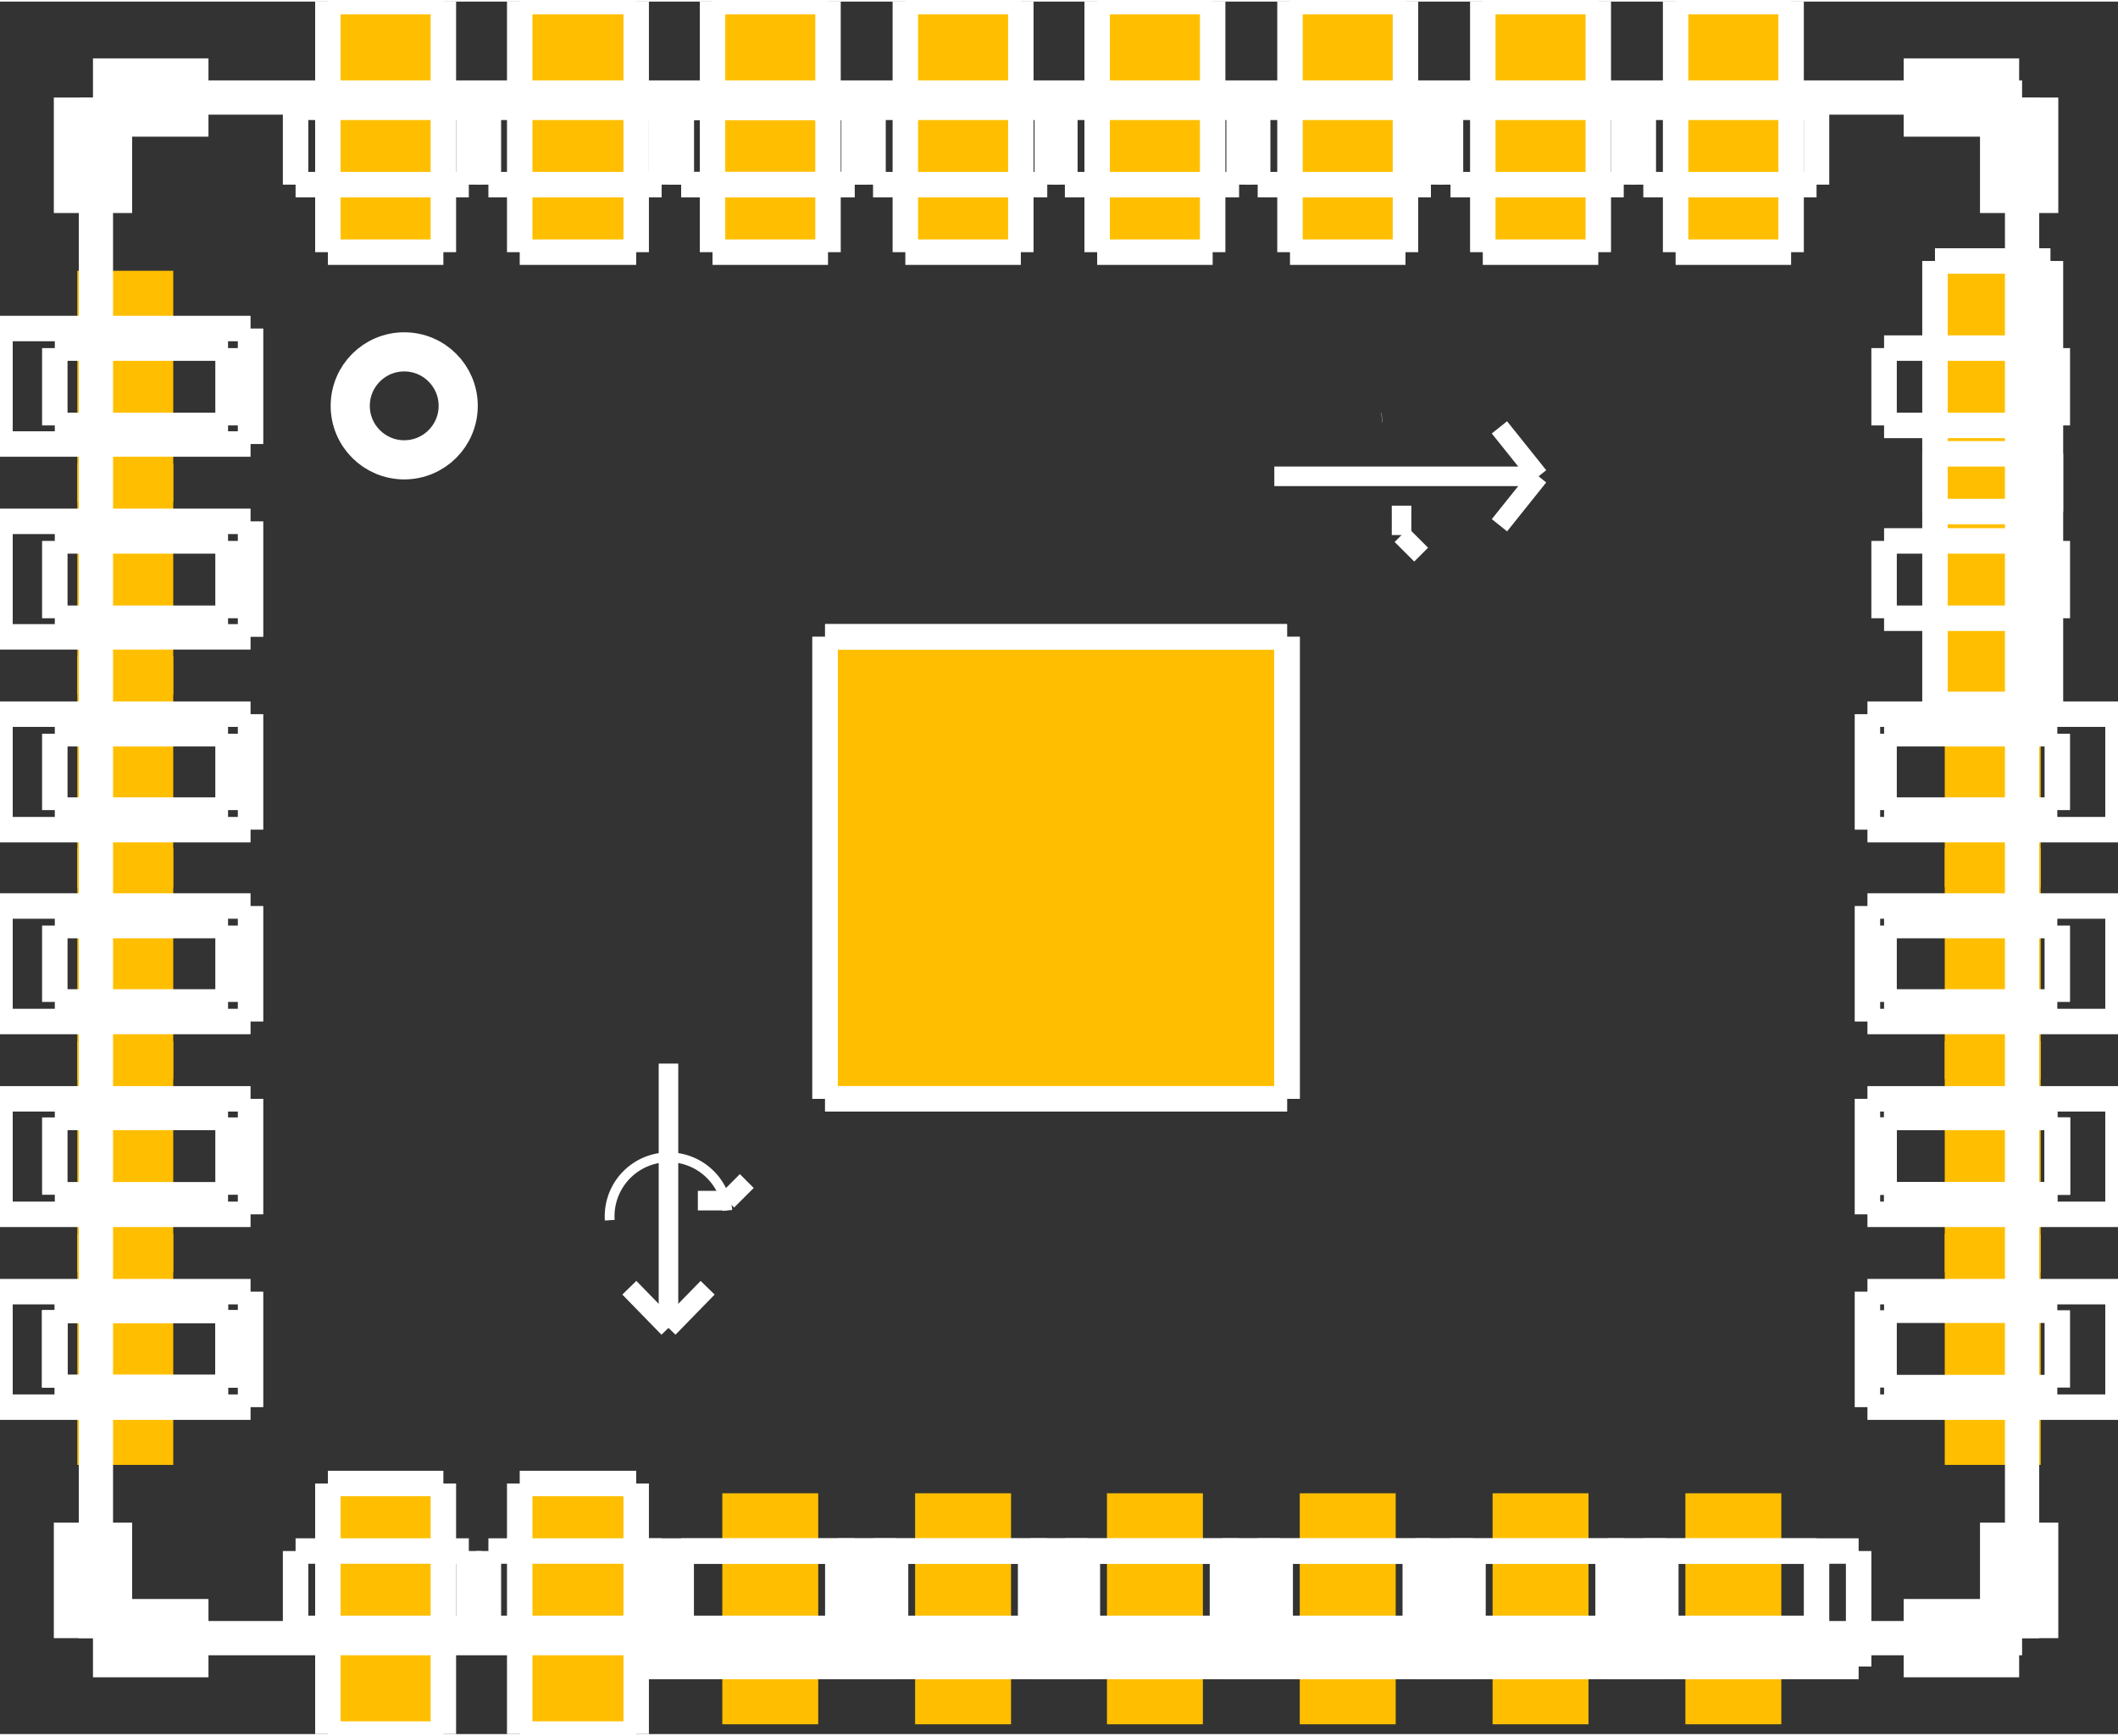 <?xml version="1.0" encoding="UTF-8" standalone="no"?> <svg xmlns:svg="http://www.w3.org/2000/svg" xmlns="http://www.w3.org/2000/svg" version="1.2" baseProfile="tiny" x="0in" y="0in" width="0.216in" height="0.177in" viewBox="0 0 2164 1770" ><rect x="0" y="0" width="2164" height="1770" fill="#333333" stroke="none"/><title>SparkFun.mod</title><desc>Kicad module 'SparkFun-IDG500' from file 'SparkFun.mod' converted by Fritzing</desc><g id="copper1">
 <rect width="98" x="79" y="275" fill="#ffbf00" connectorname="1" height="236" id="connector0pad" stroke-width="0"/>
 <rect width="98" x="79" y="472" fill="#ffbf00" connectorname="2" height="236" id="connector1pad" stroke-width="0"/>
 <rect width="98" x="79" y="669" fill="#ffbf00" connectorname="3" height="236" id="connector2pad" stroke-width="0"/>
 <rect width="98" x="79" y="865" fill="#ffbf00" connectorname="4" height="236" id="connector3pad" stroke-width="0"/>
 <rect width="98" x="79" y="1062" fill="#ffbf00" connectorname="5" height="236" id="connector4pad" stroke-width="0"/>
 <rect width="98" x="79" y="1259" fill="#ffbf00" connectorname="6" height="236" id="connector5pad" stroke-width="0"/>
 <rect width="98" x="345" y="1524" fill="#ffbf00" connectorname="7" height="236" id="connector6pad" stroke-width="0"/>
 <rect width="98" x="542" y="1524" fill="#ffbf00" connectorname="8" height="236" id="connector7pad" stroke-width="0"/>
 <rect width="98" x="738" y="1524" fill="#ffbf00" connectorname="9" height="236" id="connector8pad" stroke-width="0"/>
 <rect width="98" x="935" y="1524" fill="#ffbf00" connectorname="10" height="236" id="connector9pad" stroke-width="0"/>
 <rect width="98" x="1131" y="1524" fill="#ffbf00" connectorname="11" height="236" id="connector10pad" stroke-width="0"/>
 <rect width="98" x="1328" y="1524" fill="#ffbf00" connectorname="12" height="236" id="connector11pad" stroke-width="0"/>
 <rect width="98" x="1525" y="1524" fill="#ffbf00" connectorname="13" height="236" id="connector12pad" stroke-width="0"/>
 <rect width="98" x="1722" y="1524" fill="#ffbf00" connectorname="14" height="236" id="connector13pad" stroke-width="0"/>
 <rect width="98" x="1987" y="1259" fill="#ffbf00" connectorname="15" height="236" id="connector14pad" stroke-width="0"/>
 <rect width="98" x="1987" y="1062" fill="#ffbf00" connectorname="16" height="236" id="connector15pad" stroke-width="0"/>
 <rect width="98" x="1987" y="865" fill="#ffbf00" connectorname="17" height="236" id="connector16pad" stroke-width="0"/>
 <rect width="98" x="1987" y="669" fill="#ffbf00" connectorname="18" height="236" id="connector17pad" stroke-width="0"/>
 <rect width="98" x="1987" y="472" fill="#ffbf00" connectorname="19" height="236" id="connector18pad" stroke-width="0"/>
 <rect width="98" x="1987" y="275" fill="#ffbf00" connectorname="20" height="236" id="connector19pad" stroke-width="0"/>
 <rect width="98" x="1722" y="10" fill="#ffbf00" connectorname="21" height="236" id="connector20pad" stroke-width="0"/>
 <rect width="98" x="1525" y="10" fill="#ffbf00" connectorname="22" height="236" id="connector21pad" stroke-width="0"/>
 <rect width="98" x="1328" y="10" fill="#ffbf00" connectorname="23" height="236" id="connector22pad" stroke-width="0"/>
 <rect width="98" x="1131" y="10" fill="#ffbf00" connectorname="24" height="236" id="connector23pad" stroke-width="0"/>
 <rect width="98" x="935" y="10" fill="#ffbf00" connectorname="25" height="236" id="connector24pad" stroke-width="0"/>
 <rect width="98" x="738" y="10" fill="#ffbf00" connectorname="26" height="236" id="connector25pad" stroke-width="0"/>
 <rect width="98" x="542" y="10" fill="#ffbf00" connectorname="27" height="236" id="connector26pad" stroke-width="0"/>
 <rect width="98" x="345" y="10" fill="#ffbf00" connectorname="28" height="236" id="connector27pad" stroke-width="0"/>
 <rect width="472" x="843" y="649" fill="#ffbf00" connectorname="NC" height="472" id="connector28pad" stroke-width="0"/>
</g>
<g id="silkscreen">
 <line fill="none" stroke="white" y1="187" x1="696" y2="187" stroke-width="26" x2="873"/>
 <line fill="none" stroke="white" y1="187" x1="873" y2="108" stroke-width="26" x2="873"/>
 <line fill="none" stroke="white" y1="108" x1="696" y2="108" stroke-width="26" x2="873"/>
 <line fill="none" stroke="white" y1="187" x1="696" y2="108" stroke-width="26" x2="696"/>
 <line fill="none" stroke="white" y1="187" x1="696" y2="187" stroke-width="26" x2="873"/>
 <line fill="none" stroke="white" y1="187" x1="873" y2="108" stroke-width="26" x2="873"/>
 <line fill="none" stroke="white" y1="108" x1="696" y2="108" stroke-width="26" x2="873"/>
 <line fill="none" stroke="white" y1="187" x1="696" y2="108" stroke-width="26" x2="696"/>
 <line fill="none" stroke="white" y1="187" x1="696" y2="187" stroke-width="26" x2="873"/>
 <line fill="none" stroke="white" y1="187" x1="873" y2="108" stroke-width="26" x2="873"/>
 <line fill="none" stroke="white" y1="108" x1="696" y2="108" stroke-width="26" x2="873"/>
 <line fill="none" stroke="white" y1="187" x1="696" y2="108" stroke-width="26" x2="696"/>
 <line fill="none" stroke="white" y1="187" x1="892" y2="187" stroke-width="26" x2="1070"/>
 <line fill="none" stroke="white" y1="187" x1="1070" y2="108" stroke-width="26" x2="1070"/>
 <line fill="none" stroke="white" y1="108" x1="892" y2="108" stroke-width="26" x2="1070"/>
 <line fill="none" stroke="white" y1="187" x1="892" y2="108" stroke-width="26" x2="892"/>
 <line fill="none" stroke="white" y1="187" x1="1088" y2="187" stroke-width="26" x2="1266"/>
 <line fill="none" stroke="white" y1="187" x1="1266" y2="108" stroke-width="26" x2="1266"/>
 <line fill="none" stroke="white" y1="108" x1="1088" y2="108" stroke-width="26" x2="1266"/>
 <line fill="none" stroke="white" y1="187" x1="1088" y2="108" stroke-width="26" x2="1088"/>
 <line fill="none" stroke="white" y1="187" x1="1285" y2="187" stroke-width="26" x2="1462"/>
 <line fill="none" stroke="white" y1="187" x1="1462" y2="108" stroke-width="26" x2="1462"/>
 <line fill="none" stroke="white" y1="108" x1="1285" y2="108" stroke-width="26" x2="1462"/>
 <line fill="none" stroke="white" y1="187" x1="1285" y2="108" stroke-width="26" x2="1285"/>
 <line fill="none" stroke="white" y1="187" x1="1482" y2="187" stroke-width="26" x2="1659"/>
 <line fill="none" stroke="white" y1="187" x1="1659" y2="108" stroke-width="26" x2="1659"/>
 <line fill="none" stroke="white" y1="108" x1="1482" y2="108" stroke-width="26" x2="1659"/>
 <line fill="none" stroke="white" y1="187" x1="1482" y2="108" stroke-width="26" x2="1482"/>
 <line fill="none" stroke="white" y1="187" x1="1679" y2="187" stroke-width="26" x2="1856"/>
 <line fill="none" stroke="white" y1="187" x1="1856" y2="108" stroke-width="26" x2="1856"/>
 <line fill="none" stroke="white" y1="108" x1="1679" y2="108" stroke-width="26" x2="1856"/>
 <line fill="none" stroke="white" y1="187" x1="1679" y2="108" stroke-width="26" x2="1679"/>
 <line fill="none" stroke="white" y1="187" x1="499" y2="187" stroke-width="26" x2="676"/>
 <line fill="none" stroke="white" y1="187" x1="676" y2="108" stroke-width="26" x2="676"/>
 <line fill="none" stroke="white" y1="108" x1="499" y2="108" stroke-width="26" x2="676"/>
 <line fill="none" stroke="white" y1="187" x1="499" y2="108" stroke-width="26" x2="499"/>
 <line fill="none" stroke="white" y1="187" x1="302" y2="187" stroke-width="26" x2="479"/>
 <line fill="none" stroke="white" y1="187" x1="479" y2="108" stroke-width="26" x2="479"/>
 <line fill="none" stroke="white" y1="108" x1="302" y2="108" stroke-width="26" x2="479"/>
 <line fill="none" stroke="white" y1="187" x1="302" y2="108" stroke-width="26" x2="302"/>
 <line fill="none" stroke="white" y1="1416" x1="56" y2="1416" stroke-width="26" x2="233"/>
 <line fill="none" stroke="white" y1="1416" x1="233" y2="1337" stroke-width="26" x2="233"/>
 <line fill="none" stroke="white" y1="1337" x1="56" y2="1337" stroke-width="26" x2="233"/>
 <line fill="none" stroke="white" y1="1416" x1="56" y2="1337" stroke-width="26" x2="56"/>
 <line fill="none" stroke="white" y1="1416" x1="56" y2="1416" stroke-width="26" x2="233"/>
 <line fill="none" stroke="white" y1="1416" x1="233" y2="1337" stroke-width="26" x2="233"/>
 <line fill="none" stroke="white" y1="1337" x1="56" y2="1337" stroke-width="26" x2="233"/>
 <line fill="none" stroke="white" y1="1416" x1="56" y2="1337" stroke-width="26" x2="56"/>
 <line fill="none" stroke="white" y1="1416" x1="56" y2="1416" stroke-width="26" x2="233"/>
 <line fill="none" stroke="white" y1="1416" x1="233" y2="1337" stroke-width="26" x2="233"/>
 <line fill="none" stroke="white" y1="1337" x1="56" y2="1337" stroke-width="26" x2="233"/>
 <line fill="none" stroke="white" y1="1416" x1="56" y2="1337" stroke-width="26" x2="56"/>
 <line fill="none" stroke="white" y1="1219" x1="56" y2="1219" stroke-width="26" x2="233"/>
 <line fill="none" stroke="white" y1="1219" x1="233" y2="1140" stroke-width="26" x2="233"/>
 <line fill="none" stroke="white" y1="1140" x1="56" y2="1140" stroke-width="26" x2="233"/>
 <line fill="none" stroke="white" y1="1219" x1="56" y2="1140" stroke-width="26" x2="56"/>
 <line fill="none" stroke="white" y1="1022" x1="56" y2="1022" stroke-width="26" x2="233"/>
 <line fill="none" stroke="white" y1="1022" x1="233" y2="944" stroke-width="26" x2="233"/>
 <line fill="none" stroke="white" y1="944" x1="56" y2="944" stroke-width="26" x2="233"/>
 <line fill="none" stroke="white" y1="1022" x1="56" y2="944" stroke-width="26" x2="56"/>
 <line fill="none" stroke="white" y1="826" x1="56" y2="826" stroke-width="26" x2="233"/>
 <line fill="none" stroke="white" y1="826" x1="233" y2="748" stroke-width="26" x2="233"/>
 <line fill="none" stroke="white" y1="748" x1="56" y2="748" stroke-width="26" x2="233"/>
 <line fill="none" stroke="white" y1="826" x1="56" y2="748" stroke-width="26" x2="56"/>
 <line fill="none" stroke="white" y1="630" x1="56" y2="630" stroke-width="26" x2="233"/>
 <line fill="none" stroke="white" y1="630" x1="233" y2="551" stroke-width="26" x2="233"/>
 <line fill="none" stroke="white" y1="551" x1="56" y2="551" stroke-width="26" x2="233"/>
 <line fill="none" stroke="white" y1="630" x1="56" y2="551" stroke-width="26" x2="56"/>
 <line fill="none" stroke="white" y1="433" x1="56" y2="433" stroke-width="26" x2="233"/>
 <line fill="none" stroke="white" y1="433" x1="233" y2="354" stroke-width="26" x2="233"/>
 <line fill="none" stroke="white" y1="354" x1="56" y2="354" stroke-width="26" x2="233"/>
 <line fill="none" stroke="white" y1="433" x1="56" y2="354" stroke-width="26" x2="56"/>
 <line fill="none" stroke="white" y1="1662" x1="302" y2="1662" stroke-width="26" x2="479"/>
 <line fill="none" stroke="white" y1="1662" x1="479" y2="1583" stroke-width="26" x2="479"/>
 <line fill="none" stroke="white" y1="1583" x1="302" y2="1583" stroke-width="26" x2="479"/>
 <line fill="none" stroke="white" y1="1662" x1="302" y2="1583" stroke-width="26" x2="302"/>
 <line fill="none" stroke="white" y1="1662" x1="499" y2="1662" stroke-width="26" x2="676"/>
 <line fill="none" stroke="white" y1="1662" x1="676" y2="1583" stroke-width="26" x2="676"/>
 <line fill="none" stroke="white" y1="1583" x1="499" y2="1583" stroke-width="26" x2="676"/>
 <line fill="none" stroke="white" y1="1662" x1="499" y2="1583" stroke-width="26" x2="499"/>
 <line fill="none" stroke="white" y1="1662" x1="696" y2="1662" stroke-width="26" x2="873"/>
 <line fill="none" stroke="white" y1="1662" x1="873" y2="1583" stroke-width="26" x2="873"/>
 <line fill="none" stroke="white" y1="1583" x1="696" y2="1583" stroke-width="26" x2="873"/>
 <line fill="none" stroke="white" y1="1662" x1="696" y2="1583" stroke-width="26" x2="696"/>
 <line fill="none" stroke="white" y1="1662" x1="892" y2="1662" stroke-width="26" x2="1070"/>
 <line fill="none" stroke="white" y1="1662" x1="1070" y2="1583" stroke-width="26" x2="1070"/>
 <line fill="none" stroke="white" y1="1583" x1="892" y2="1583" stroke-width="26" x2="1070"/>
 <line fill="none" stroke="white" y1="1662" x1="892" y2="1583" stroke-width="26" x2="892"/>
 <line fill="none" stroke="white" y1="1219" x1="1925" y2="1219" stroke-width="26" x2="2102"/>
 <line fill="none" stroke="white" y1="1219" x1="2102" y2="1140" stroke-width="26" x2="2102"/>
 <line fill="none" stroke="white" y1="1140" x1="1925" y2="1140" stroke-width="26" x2="2102"/>
 <line fill="none" stroke="white" y1="1219" x1="1925" y2="1140" stroke-width="26" x2="1925"/>
 <line fill="none" stroke="white" y1="1219" x1="1925" y2="1219" stroke-width="26" x2="2102"/>
 <line fill="none" stroke="white" y1="1219" x1="2102" y2="1140" stroke-width="26" x2="2102"/>
 <line fill="none" stroke="white" y1="1140" x1="1925" y2="1140" stroke-width="26" x2="2102"/>
 <line fill="none" stroke="white" y1="1219" x1="1925" y2="1140" stroke-width="26" x2="1925"/>
 <line fill="none" stroke="white" y1="1219" x1="1925" y2="1219" stroke-width="26" x2="2102"/>
 <line fill="none" stroke="white" y1="1219" x1="2102" y2="1140" stroke-width="26" x2="2102"/>
 <line fill="none" stroke="white" y1="1140" x1="1925" y2="1140" stroke-width="26" x2="2102"/>
 <line fill="none" stroke="white" y1="1219" x1="1925" y2="1140" stroke-width="26" x2="1925"/>
 <line fill="none" stroke="white" y1="1416" x1="1925" y2="1416" stroke-width="26" x2="2102"/>
 <line fill="none" stroke="white" y1="1416" x1="2102" y2="1337" stroke-width="26" x2="2102"/>
 <line fill="none" stroke="white" y1="1337" x1="1925" y2="1337" stroke-width="26" x2="2102"/>
 <line fill="none" stroke="white" y1="1416" x1="1925" y2="1337" stroke-width="26" x2="1925"/>
 <line fill="none" stroke="white" y1="1662" x1="1679" y2="1662" stroke-width="26" x2="1856"/>
 <line fill="none" stroke="white" y1="1662" x1="1856" y2="1583" stroke-width="26" x2="1856"/>
 <line fill="none" stroke="white" y1="1583" x1="1679" y2="1583" stroke-width="26" x2="1856"/>
 <line fill="none" stroke="white" y1="1662" x1="1679" y2="1583" stroke-width="26" x2="1679"/>
 <line fill="none" stroke="white" y1="1662" x1="1482" y2="1662" stroke-width="26" x2="1659"/>
 <line fill="none" stroke="white" y1="1662" x1="1659" y2="1583" stroke-width="26" x2="1659"/>
 <line fill="none" stroke="white" y1="1583" x1="1482" y2="1583" stroke-width="26" x2="1659"/>
 <line fill="none" stroke="white" y1="1662" x1="1482" y2="1583" stroke-width="26" x2="1482"/>
 <line fill="none" stroke="white" y1="1662" x1="1285" y2="1662" stroke-width="26" x2="1462"/>
 <line fill="none" stroke="white" y1="1662" x1="1462" y2="1583" stroke-width="26" x2="1462"/>
 <line fill="none" stroke="white" y1="1583" x1="1285" y2="1583" stroke-width="26" x2="1462"/>
 <line fill="none" stroke="white" y1="1662" x1="1285" y2="1583" stroke-width="26" x2="1285"/>
 <line fill="none" stroke="white" y1="1662" x1="1088" y2="1662" stroke-width="26" x2="1266"/>
 <line fill="none" stroke="white" y1="1662" x1="1266" y2="1583" stroke-width="26" x2="1266"/>
 <line fill="none" stroke="white" y1="1583" x1="1088" y2="1583" stroke-width="26" x2="1266"/>
 <line fill="none" stroke="white" y1="1662" x1="1088" y2="1583" stroke-width="26" x2="1088"/>
 <line fill="none" stroke="white" y1="1022" x1="1925" y2="1022" stroke-width="26" x2="2102"/>
 <line fill="none" stroke="white" y1="1022" x1="2102" y2="944" stroke-width="26" x2="2102"/>
 <line fill="none" stroke="white" y1="944" x1="1925" y2="944" stroke-width="26" x2="2102"/>
 <line fill="none" stroke="white" y1="1022" x1="1925" y2="944" stroke-width="26" x2="1925"/>
 <line fill="none" stroke="white" y1="826" x1="1925" y2="826" stroke-width="26" x2="2102"/>
 <line fill="none" stroke="white" y1="826" x1="2102" y2="748" stroke-width="26" x2="2102"/>
 <line fill="none" stroke="white" y1="748" x1="1925" y2="748" stroke-width="26" x2="2102"/>
 <line fill="none" stroke="white" y1="826" x1="1925" y2="748" stroke-width="26" x2="1925"/>
 <line fill="none" stroke="white" y1="630" x1="1925" y2="630" stroke-width="26" x2="2102"/>
 <line fill="none" stroke="white" y1="630" x1="2102" y2="551" stroke-width="26" x2="2102"/>
 <line fill="none" stroke="white" y1="551" x1="1925" y2="551" stroke-width="26" x2="2102"/>
 <line fill="none" stroke="white" y1="630" x1="1925" y2="551" stroke-width="26" x2="1925"/>
 <line fill="none" stroke="white" y1="433" x1="1925" y2="433" stroke-width="26" x2="2102"/>
 <line fill="none" stroke="white" y1="433" x1="2102" y2="354" stroke-width="26" x2="2102"/>
 <line fill="none" stroke="white" y1="354" x1="1925" y2="354" stroke-width="26" x2="2102"/>
 <line fill="none" stroke="white" y1="433" x1="1925" y2="354" stroke-width="26" x2="1925"/>
 <line fill="none" stroke="white" y1="1121" x1="843" y2="1121" stroke-width="26" x2="1315"/>
 <line fill="none" stroke="white" y1="1121" x1="1315" y2="649" stroke-width="26" x2="1315"/>
 <line fill="none" stroke="white" y1="649" x1="843" y2="649" stroke-width="26" x2="1315"/>
 <line fill="none" stroke="white" y1="1121" x1="843" y2="649" stroke-width="26" x2="843"/>
 <line fill="none" stroke="white" y1="452" x1="0" y2="452" stroke-width="26" x2="256"/>
 <line fill="none" stroke="white" y1="452" x1="256" y2="334" stroke-width="26" x2="256"/>
 <line fill="none" stroke="white" y1="334" x1="0" y2="334" stroke-width="26" x2="256"/>
 <line fill="none" stroke="white" y1="452" x1="0" y2="334" stroke-width="26" x2="0"/>
 <line fill="none" stroke="white" y1="649" x1="0" y2="649" stroke-width="26" x2="256"/>
 <line fill="none" stroke="white" y1="649" x1="256" y2="531" stroke-width="26" x2="256"/>
 <line fill="none" stroke="white" y1="531" x1="0" y2="531" stroke-width="26" x2="256"/>
 <line fill="none" stroke="white" y1="649" x1="0" y2="531" stroke-width="26" x2="0"/>
 <line fill="none" stroke="white" y1="846" x1="0" y2="846" stroke-width="26" x2="256"/>
 <line fill="none" stroke="white" y1="846" x1="256" y2="728" stroke-width="26" x2="256"/>
 <line fill="none" stroke="white" y1="728" x1="0" y2="728" stroke-width="26" x2="256"/>
 <line fill="none" stroke="white" y1="846" x1="0" y2="728" stroke-width="26" x2="0"/>
 <line fill="none" stroke="white" y1="1042" x1="0" y2="1042" stroke-width="26" x2="256"/>
 <line fill="none" stroke="white" y1="1042" x1="256" y2="924" stroke-width="26" x2="256"/>
 <line fill="none" stroke="white" y1="924" x1="0" y2="924" stroke-width="26" x2="256"/>
 <line fill="none" stroke="white" y1="1042" x1="0" y2="924" stroke-width="26" x2="0"/>
 <line fill="none" stroke="white" y1="1239" x1="0" y2="1239" stroke-width="26" x2="256"/>
 <line fill="none" stroke="white" y1="1239" x1="256" y2="1121" stroke-width="26" x2="256"/>
 <line fill="none" stroke="white" y1="1121" x1="0" y2="1121" stroke-width="26" x2="256"/>
 <line fill="none" stroke="white" y1="1239" x1="0" y2="1121" stroke-width="26" x2="0"/>
 <line fill="none" stroke="white" y1="1436" x1="0" y2="1436" stroke-width="26" x2="256"/>
 <line fill="none" stroke="white" y1="1436" x1="256" y2="1318" stroke-width="26" x2="256"/>
 <line fill="none" stroke="white" y1="1318" x1="0" y2="1318" stroke-width="26" x2="256"/>
 <line fill="none" stroke="white" y1="1436" x1="0" y2="1318" stroke-width="26" x2="0"/>
 <line fill="none" stroke="white" y1="1770" x1="335" y2="1770" stroke-width="26" x2="453"/>
 <line fill="none" stroke="white" y1="1770" x1="453" y2="1514" stroke-width="26" x2="453"/>
 <line fill="none" stroke="white" y1="1514" x1="335" y2="1514" stroke-width="26" x2="453"/>
 <line fill="none" stroke="white" y1="1770" x1="335" y2="1514" stroke-width="26" x2="335"/>
 <line fill="none" stroke="white" y1="1770" x1="531" y2="1770" stroke-width="26" x2="650"/>
 <line fill="none" stroke="white" y1="1770" x1="650" y2="1514" stroke-width="26" x2="650"/>
 <line fill="none" stroke="white" y1="1514" x1="531" y2="1514" stroke-width="26" x2="650"/>
 <line fill="none" stroke="white" y1="1770" x1="531" y2="1514" stroke-width="26" x2="531"/>
 <line fill="none" stroke="white" y1="1701" x1="659" y2="1701" stroke-width="26" x2="915"/>
 <line fill="none" stroke="white" y1="1701" x1="915" y2="1583" stroke-width="26" x2="915"/>
 <line fill="none" stroke="white" y1="1583" x1="659" y2="1583" stroke-width="26" x2="915"/>
 <line fill="none" stroke="white" y1="1701" x1="659" y2="1583" stroke-width="26" x2="659"/>
 <line fill="none" stroke="white" y1="1701" x1="856" y2="1701" stroke-width="26" x2="1111"/>
 <line fill="none" stroke="white" y1="1701" x1="1111" y2="1583" stroke-width="26" x2="1111"/>
 <line fill="none" stroke="white" y1="1583" x1="856" y2="1583" stroke-width="26" x2="1111"/>
 <line fill="none" stroke="white" y1="1701" x1="856" y2="1583" stroke-width="26" x2="856"/>
 <line fill="none" stroke="white" y1="1701" x1="1053" y2="1701" stroke-width="26" x2="1308"/>
 <line fill="none" stroke="white" y1="1701" x1="1308" y2="1583" stroke-width="26" x2="1308"/>
 <line fill="none" stroke="white" y1="1583" x1="1053" y2="1583" stroke-width="26" x2="1308"/>
 <line fill="none" stroke="white" y1="1701" x1="1053" y2="1583" stroke-width="26" x2="1053"/>
 <line fill="none" stroke="white" y1="1701" x1="1249" y2="1701" stroke-width="26" x2="1505"/>
 <line fill="none" stroke="white" y1="1701" x1="1505" y2="1583" stroke-width="26" x2="1505"/>
 <line fill="none" stroke="white" y1="1583" x1="1249" y2="1583" stroke-width="26" x2="1505"/>
 <line fill="none" stroke="white" y1="1701" x1="1249" y2="1583" stroke-width="26" x2="1249"/>
 <line fill="none" stroke="white" y1="1701" x1="1446" y2="1701" stroke-width="26" x2="1702"/>
 <line fill="none" stroke="white" y1="1701" x1="1702" y2="1583" stroke-width="26" x2="1702"/>
 <line fill="none" stroke="white" y1="1583" x1="1446" y2="1583" stroke-width="26" x2="1702"/>
 <line fill="none" stroke="white" y1="1701" x1="1446" y2="1583" stroke-width="26" x2="1446"/>
 <line fill="none" stroke="white" y1="1701" x1="1643" y2="1701" stroke-width="26" x2="1899"/>
 <line fill="none" stroke="white" y1="1701" x1="1899" y2="1583" stroke-width="26" x2="1899"/>
 <line fill="none" stroke="white" y1="1583" x1="1643" y2="1583" stroke-width="26" x2="1899"/>
 <line fill="none" stroke="white" y1="1701" x1="1643" y2="1583" stroke-width="26" x2="1643"/>
 <line fill="none" stroke="white" y1="1436" x1="1908" y2="1436" stroke-width="26" x2="2164"/>
 <line fill="none" stroke="white" y1="1436" x1="2164" y2="1318" stroke-width="26" x2="2164"/>
 <line fill="none" stroke="white" y1="1318" x1="1908" y2="1318" stroke-width="26" x2="2164"/>
 <line fill="none" stroke="white" y1="1436" x1="1908" y2="1318" stroke-width="26" x2="1908"/>
 <line fill="none" stroke="white" y1="1239" x1="1908" y2="1239" stroke-width="26" x2="2164"/>
 <line fill="none" stroke="white" y1="1239" x1="2164" y2="1121" stroke-width="26" x2="2164"/>
 <line fill="none" stroke="white" y1="1121" x1="1908" y2="1121" stroke-width="26" x2="2164"/>
 <line fill="none" stroke="white" y1="1239" x1="1908" y2="1121" stroke-width="26" x2="1908"/>
 <line fill="none" stroke="white" y1="1042" x1="1908" y2="1042" stroke-width="26" x2="2164"/>
 <line fill="none" stroke="white" y1="1042" x1="2164" y2="924" stroke-width="26" x2="2164"/>
 <line fill="none" stroke="white" y1="924" x1="1908" y2="924" stroke-width="26" x2="2164"/>
 <line fill="none" stroke="white" y1="1042" x1="1908" y2="924" stroke-width="26" x2="1908"/>
 <line fill="none" stroke="white" y1="846" x1="1908" y2="846" stroke-width="26" x2="2164"/>
 <line fill="none" stroke="white" y1="846" x1="2164" y2="728" stroke-width="26" x2="2164"/>
 <line fill="none" stroke="white" y1="728" x1="1908" y2="728" stroke-width="26" x2="2164"/>
 <line fill="none" stroke="white" y1="846" x1="1908" y2="728" stroke-width="26" x2="1908"/>
 <line fill="none" stroke="white" y1="718" x1="1977" y2="718" stroke-width="26" x2="2095"/>
 <line fill="none" stroke="white" y1="718" x1="2095" y2="462" stroke-width="26" x2="2095"/>
 <line fill="none" stroke="white" y1="462" x1="1977" y2="462" stroke-width="26" x2="2095"/>
 <line fill="none" stroke="white" y1="718" x1="1977" y2="462" stroke-width="26" x2="1977"/>
 <line fill="none" stroke="white" y1="521" x1="1977" y2="521" stroke-width="26" x2="2095"/>
 <line fill="none" stroke="white" y1="521" x1="2095" y2="265" stroke-width="26" x2="2095"/>
 <line fill="none" stroke="white" y1="265" x1="1977" y2="265" stroke-width="26" x2="2095"/>
 <line fill="none" stroke="white" y1="521" x1="1977" y2="265" stroke-width="26" x2="1977"/>
 <line fill="none" stroke="white" y1="256" x1="1712" y2="256" stroke-width="26" x2="1830"/>
 <line fill="none" stroke="white" y1="256" x1="1830" y2="0" stroke-width="26" x2="1830"/>
 <line fill="none" stroke="white" y1="0" x1="1712" y2="0" stroke-width="26" x2="1830"/>
 <line fill="none" stroke="white" y1="256" x1="1712" y2="0" stroke-width="26" x2="1712"/>
 <line fill="none" stroke="white" y1="256" x1="1515" y2="256" stroke-width="26" x2="1633"/>
 <line fill="none" stroke="white" y1="256" x1="1633" y2="0" stroke-width="26" x2="1633"/>
 <line fill="none" stroke="white" y1="0" x1="1515" y2="0" stroke-width="26" x2="1633"/>
 <line fill="none" stroke="white" y1="256" x1="1515" y2="0" stroke-width="26" x2="1515"/>
 <line fill="none" stroke="white" y1="256" x1="1318" y2="256" stroke-width="26" x2="1436"/>
 <line fill="none" stroke="white" y1="256" x1="1436" y2="0" stroke-width="26" x2="1436"/>
 <line fill="none" stroke="white" y1="0" x1="1318" y2="0" stroke-width="26" x2="1436"/>
 <line fill="none" stroke="white" y1="256" x1="1318" y2="0" stroke-width="26" x2="1318"/>
 <line fill="none" stroke="white" y1="256" x1="1121" y2="256" stroke-width="26" x2="1239"/>
 <line fill="none" stroke="white" y1="256" x1="1239" y2="0" stroke-width="26" x2="1239"/>
 <line fill="none" stroke="white" y1="0" x1="1121" y2="0" stroke-width="26" x2="1239"/>
 <line fill="none" stroke="white" y1="256" x1="1121" y2="0" stroke-width="26" x2="1121"/>
 <line fill="none" stroke="white" y1="256" x1="925" y2="256" stroke-width="26" x2="1043"/>
 <line fill="none" stroke="white" y1="256" x1="1043" y2="0" stroke-width="26" x2="1043"/>
 <line fill="none" stroke="white" y1="0" x1="925" y2="0" stroke-width="26" x2="1043"/>
 <line fill="none" stroke="white" y1="256" x1="925" y2="0" stroke-width="26" x2="925"/>
 <line fill="none" stroke="white" y1="256" x1="728" y2="256" stroke-width="26" x2="846"/>
 <line fill="none" stroke="white" y1="256" x1="846" y2="0" stroke-width="26" x2="846"/>
 <line fill="none" stroke="white" y1="0" x1="728" y2="0" stroke-width="26" x2="846"/>
 <line fill="none" stroke="white" y1="256" x1="728" y2="0" stroke-width="26" x2="728"/>
 <line fill="none" stroke="white" y1="256" x1="531" y2="256" stroke-width="26" x2="650"/>
 <line fill="none" stroke="white" y1="256" x1="650" y2="0" stroke-width="26" x2="650"/>
 <line fill="none" stroke="white" y1="0" x1="531" y2="0" stroke-width="26" x2="650"/>
 <line fill="none" stroke="white" y1="256" x1="531" y2="0" stroke-width="26" x2="531"/>
 <line fill="none" stroke="white" y1="256" x1="335" y2="256" stroke-width="26" x2="453"/>
 <line fill="none" stroke="white" y1="256" x1="453" y2="0" stroke-width="26" x2="453"/>
 <line fill="none" stroke="white" y1="0" x1="335" y2="0" stroke-width="26" x2="453"/>
 <line fill="none" stroke="white" y1="256" x1="335" y2="0" stroke-width="26" x2="335"/>
 <line fill="none" stroke="white" y1="1121" x1="843" y2="1121" stroke-width="26" x2="1315"/>
 <line fill="none" stroke="white" y1="1121" x1="1315" y2="649" stroke-width="26" x2="1315"/>
 <line fill="none" stroke="white" y1="649" x1="843" y2="649" stroke-width="26" x2="1315"/>
 <line fill="none" stroke="white" y1="1121" x1="843" y2="649" stroke-width="26" x2="843"/>
 <line fill="none" stroke="white" y1="1085" x1="683" y2="1355" stroke-width="20" x2="683"/>
 <line fill="none" stroke="white" y1="1225" x1="743" y2="1205" stroke-width="20" x2="763"/>
 <line fill="none" stroke="white" y1="485" x1="1572" y2="485" stroke-width="20" x2="1302"/>
 <line fill="none" stroke="white" y1="435" x1="1532" y2="485" stroke-width="20" x2="1572"/>
 <line fill="none" stroke="white" y1="485" x1="1572" y2="535" stroke-width="20" x2="1532"/>
 <line fill="none" stroke="white" y1="545" x1="1432" y2="565" stroke-width="20" x2="1452"/>
 <line fill="none" stroke="white" y1="1225" x1="743" y2="1225" stroke-width="20" x2="713"/>
 <line fill="none" stroke="white" y1="545" x1="1432" y2="515" stroke-width="20" x2="1432"/>
 <line fill="none" stroke="white" y1="1355" x1="683" y2="1314" stroke-width="20" x2="643"/>
 <line fill="none" stroke="white" y1="1355" x1="683" y2="1314" stroke-width="20" x2="723"/>
 <line fill="none" stroke="white" y1="1672" x1="98" y2="1672" stroke-width="35" x2="2066"/>
 <line fill="none" stroke="white" y1="1672" x1="2066" y2="98" stroke-width="35" x2="2066"/>
 <line fill="none" stroke="white" y1="98" x1="2066" y2="98" stroke-width="35" x2="98"/>
 <line fill="none" stroke="white" y1="98" x1="98" y2="1672" stroke-width="35" x2="98"/>
 <line fill="none" stroke="white" y1="98" x1="95" y2="216" stroke-width="80" x2="95"/>
 <line fill="none" stroke="white" y1="98" x1="95" y2="98" stroke-width="80" x2="213"/>
 <line fill="none" stroke="white" y1="98" x1="2063" y2="98" stroke-width="80" x2="1945"/>
 <line fill="none" stroke="white" y1="98" x1="2063" y2="216" stroke-width="80" x2="2063"/>
 <line fill="none" stroke="white" y1="1672" x1="2063" y2="1554" stroke-width="80" x2="2063"/>
 <line fill="none" stroke="white" y1="1672" x1="2063" y2="1672" stroke-width="80" x2="1945"/>
 <line fill="none" stroke="white" y1="1672" x1="95" y2="1554" stroke-width="80" x2="95"/>
 <line fill="none" stroke="white" y1="1672" x1="95" y2="1672" stroke-width="80" x2="213"/>
 <circle fill="none" cx="413" cy="413" stroke="white" r="55.154" stroke-width="40"/>
 <circle fill="none" cx="413" cy="413" stroke="white" r="55.154" stroke-width="17"/>
 <path fill="none" stroke="white" stroke-width="10" d="M743.167,1235.01a60.299,60.299,0,0,0,-120.167,9.985"/>
 <path fill="none" stroke="white" stroke-width="10" d="M1411.76,425.02a61.205,61.205,0,0,0,0.243,-0.02"/>
</g>
</svg>